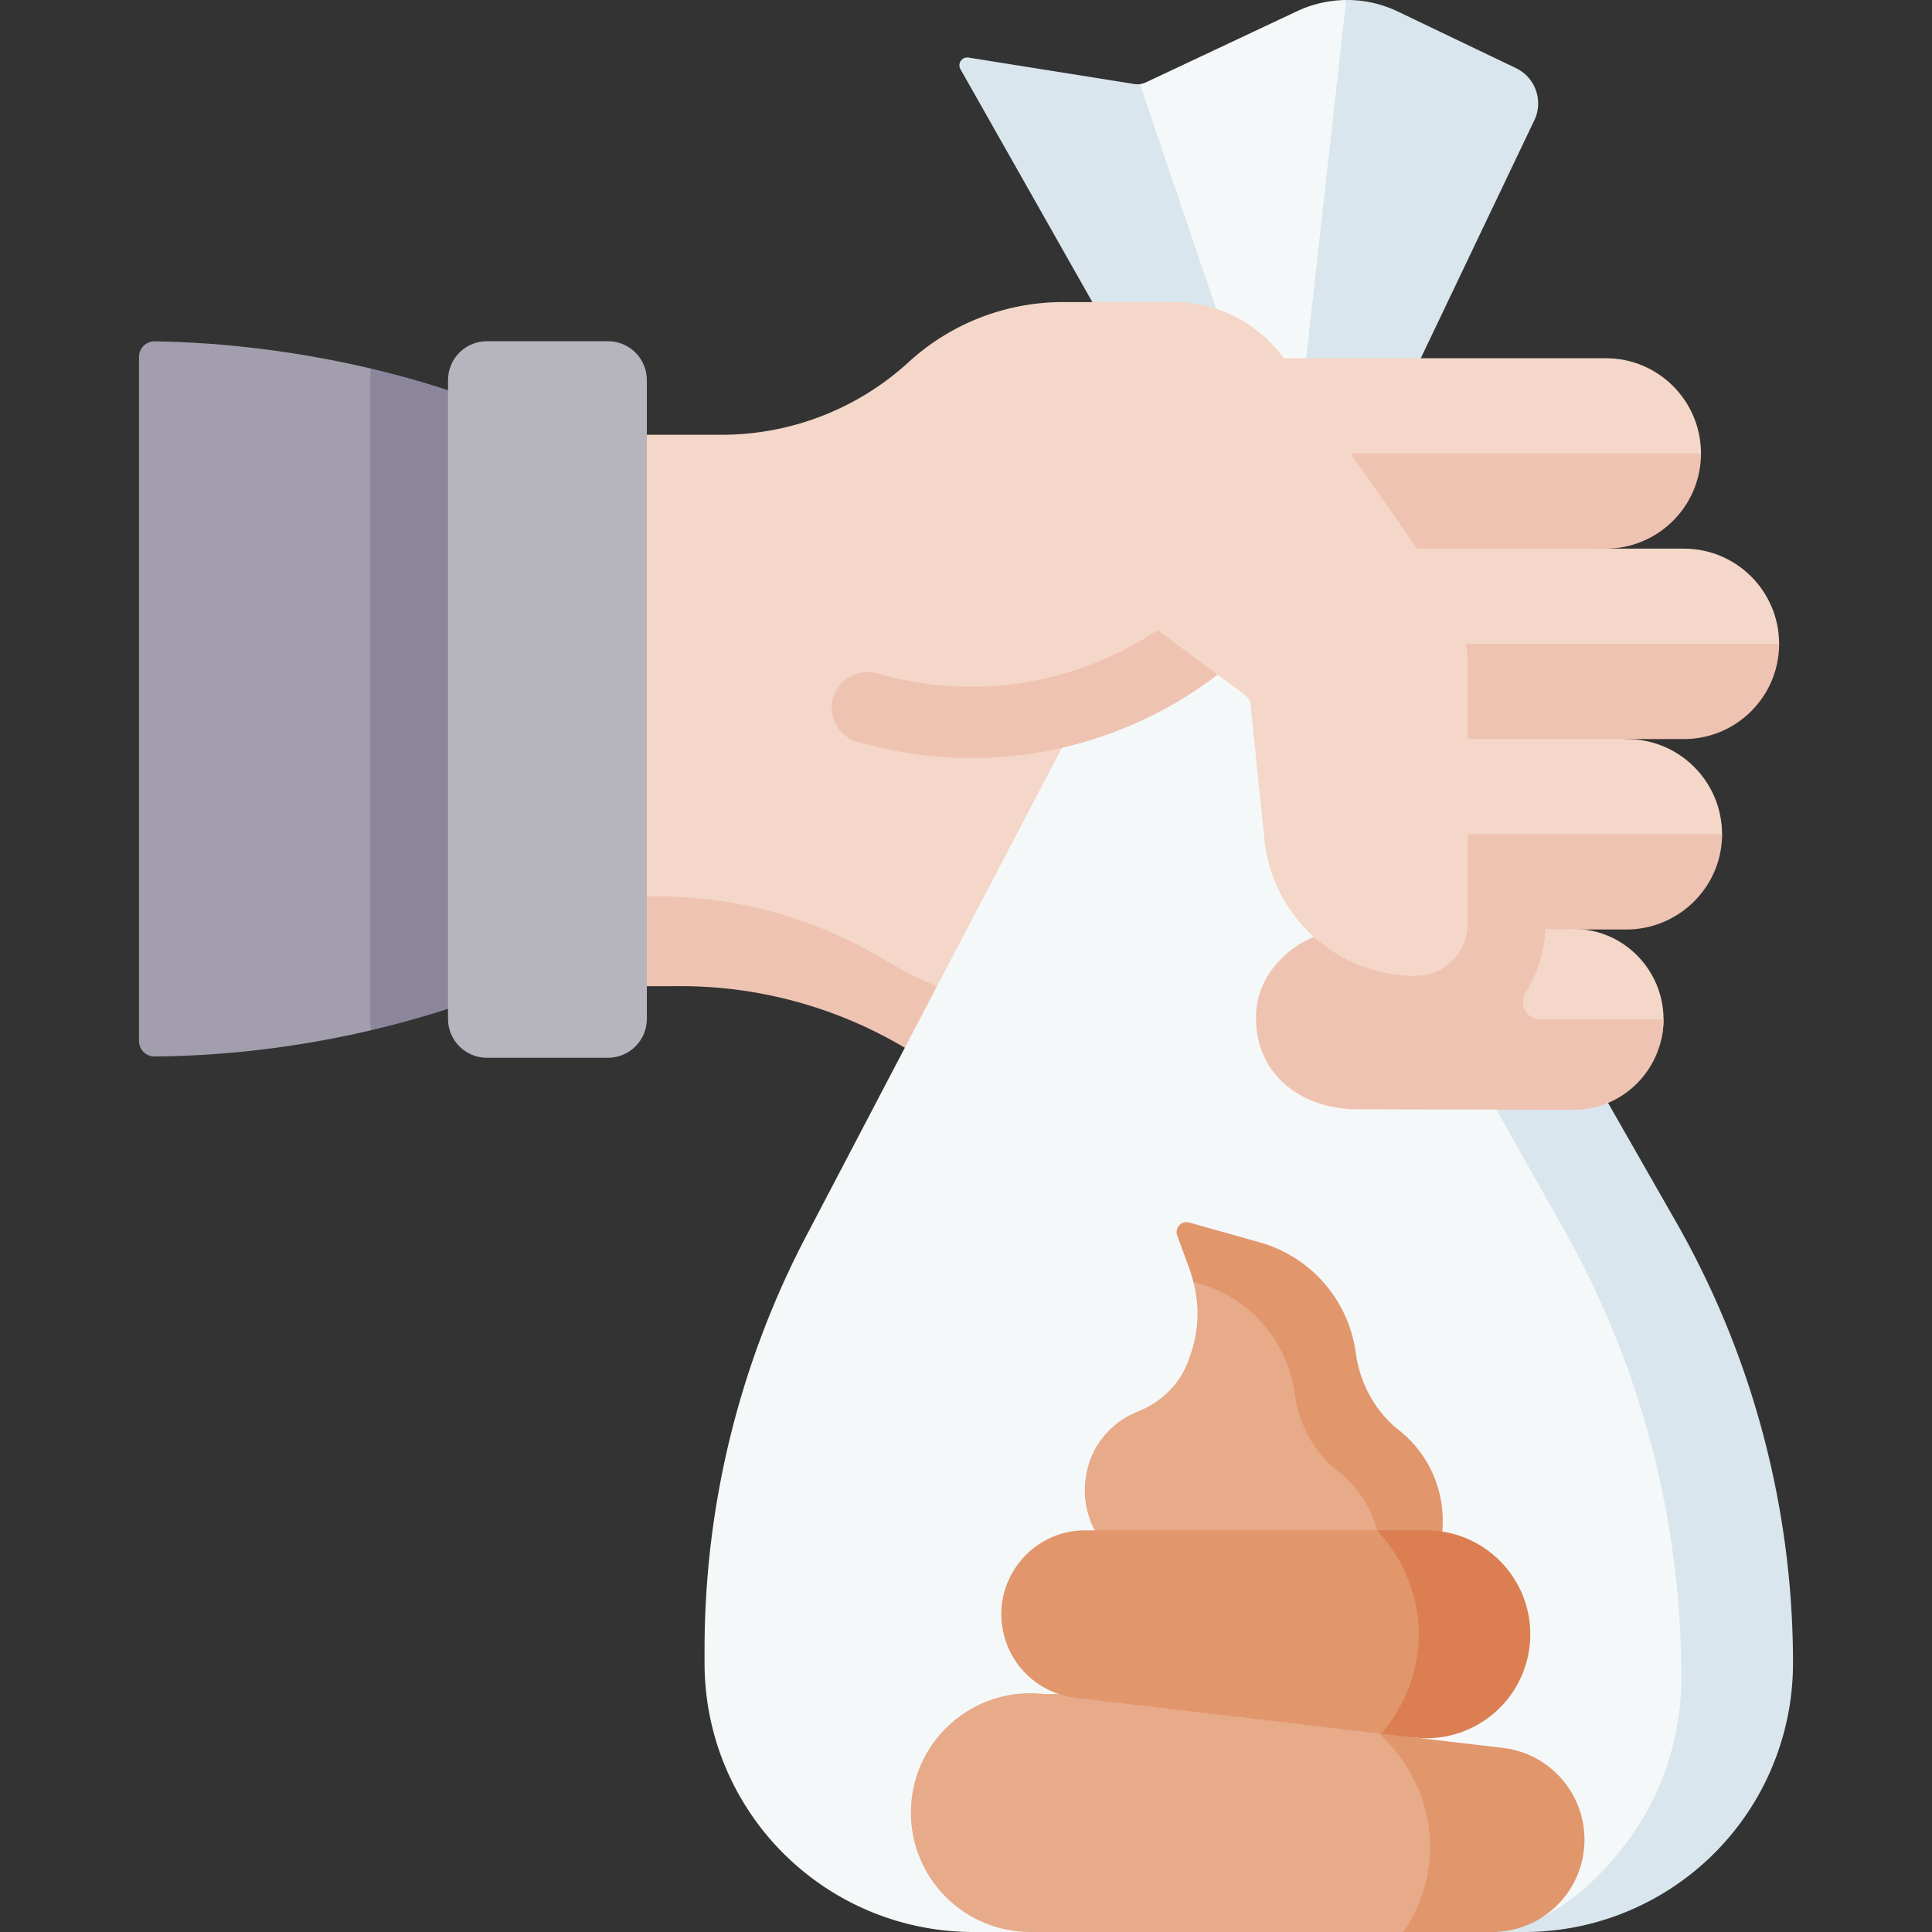 <svg xmlns="http://www.w3.org/2000/svg" viewBox="0 0 512 512"><rect x="0" y="0" width="512" height="512" fill="#333333" stroke="none"/><path d="m406.617 31.865-32.636 68.394-27.949-4.337-3.075-37.256L356.756.002a30.992 30.992 0 0 1 13.701 3.06l31.276 14.989c5.162 2.471 7.346 8.652 4.884 13.814z" fill="#dae6ed"/><path d="m356.757.001-10.724 95.92-20.027-3.101-21.444-33.864-2.457-36.672a4.976 4.976 0 0 0 1.514-.433l40.146-18.894A31.285 31.285 0 0 1 356.757.001z" fill="#f5f8f9"/><path d="m326.006 92.82-32.111-4.976-39.363-69.506c-.865-1.514.412-3.348 2.132-3.08l43.958 7.016a4.79 4.79 0 0 0 1.483.01z" fill="#dae6ed"/><path d="M410.805 158.28c-46.607 14.73-73.056-20.84-88.427-63.203l-81.572.884a73.338 73.338 0 0 1-49.533 19.254h-26.381a6.541 6.541 0 0 0-6.541 6.541V237.57l3.271 13.982a6.541 6.541 0 0 0 6.59 6.541l15.036-.018c21.008-.078 38.373 5.546 56.435 16.273a116.08 116.08 0 0 0 59.273 16.274h111.85V158.28z" fill="#f4d7c8"/><path d="m328.523 167.718-17.094-3.804c-6.211 5.681-13.202 10.267-20.823 13.504l-5.984 3.666 4.538 16.944a40.425 40.425 0 0 1 1.376 10.455v54.962c0 3.719-3.128 6.703-6.839 6.467-17.4-1.108-34.693-6.717-50.191-16.078a116.194 116.194 0 0 0-59.711-16.276l-15.448.013v17.258a6.543 6.543 0 0 0 6.588 6.538l15.041-.025a116.11 116.11 0 0 1 58.893 15.792c18.555 10.816 39.543 16.759 61.02 16.759h28.634z" fill="#efc3b1"/><path d="m371.04 195.824 65.191 130.542c20.377 35.665 34.323 73.139 34.323 114.215a71.245 71.245 0 0 1-10.152 36.654c-12.875 21.458-41.032 33.158-66.056 33.158l-113.053-5.042-8.265 6.65h-15.07a71.241 71.241 0 0 1-71.241-71.242v-3.704c0-38.723 9.526-76.852 27.738-111.025l74.789-142.786 52.501-25.459z" fill="#f5f8f9"/><path d="M475.165 440.763c0 6.459-.876 12.846-2.586 19.017a71.502 71.502 0 0 1-7.561 17.637 71.21 71.21 0 0 1-25.991 25.332A71.219 71.219 0 0 1 403.929 512h-8.509c8.458-.731 16.442-4.904 23.323-10.58 6.882-5.687 12.651-12.888 16.679-19.687a72.374 72.374 0 0 0 7.572-17.874 73.062 73.062 0 0 0 2.586-19.275c0-41.629-10.714-82.538-31.091-118.687l-73.04-129.555-21.325-28.072 21.623-10.487 29.298 38.045 73.029 127.825a236.039 236.039 0 0 1 31.091 117.11z" fill="#dae6ed"/><path d="M41.05 90.456c18.685.292 38.347 2.753 57.235 7.217 6.151 4.168 13.795 6.199 20.447 8.378l12.127 83.226-12.127 74.977c-6.677 2.159-14.1 4.578-20.447 8.785-18.661 4.38-38.089 6.786-57.329 6.945-2.276.019-4.121-1.845-4.121-4.121V94.577c0-2.313 1.902-4.157 4.215-4.121z" fill="#a29ead"/><path d="m372.115 190.953 59.016 4.906c13.935 0 25.232 11.297 25.232 25.232 0 4.484-11.297 21.962-25.232 21.962l-59.016 3.271c-13.935 0-25.232-11.297-25.232-25.232-.001-13.936 11.296-30.139 25.232-30.139zm-8.99-48.419 62.421-.41c13.935 0 25.232-16.628 25.232-21.962 0-13.935-11.297-25.232-25.232-25.232H335.95l-13.571.147c15.371 42.362 40.746 47.457 40.746 47.457z" fill="#f4d7c8"/><path d="m355.525 142.146 70.02 3.248h20.702c13.935 0 25.232 11.297 25.232 25.232 0 6.657-11.297 21.962-25.232 21.962l-85.614 3.271z" fill="#f4d7c8"/><path d="M425.546 145.394c13.935 0 25.232-11.297 25.232-25.232h-98.749l16.707 25.232zm-64.912 50.465h85.614c13.935 0 25.232-11.297 25.232-25.232H355.525zm-140.225-8.303c0-.787.1-1.586.306-2.382 1.311-5.05 6.47-8.081 11.52-6.769l2.834.736a88.653 88.653 0 0 0 80.634-19.026 9.449 9.449 0 0 1 12.426 14.236 107.536 107.536 0 0 1-97.81 23.081l-2.834-.736a9.457 9.457 0 0 1-7.076-9.14zm147.937 33.537h88.015c0 13.933-11.434 25.231-25.366 25.231h-58.88z" fill="#efc3b1"/><path d="m417.108 290.328-58.39-.139c-9.175.183-17.825-4.113-21.667-13.857 0-19.873 9.95-27.464 25.686-26.418l46.796-3.711 7.575-.017c13.114 0 23.746 10.846 23.746 23.96 0 13.115-10.632 20.182-23.746 20.182z" fill="#f4d7c8"/><path d="m130.859 189.276-12.125 78.077a260.972 260.972 0 0 1-20.449 5.685 29.143 29.143 0 0 1-.154-3.017V100.732c0-1.03.052-2.05.155-3.06a251.996 251.996 0 0 1 20.449 5.728z" fill="#8c869c"/><path d="M161.119 280.323h-32.086c-5.69 0-10.302-4.612-10.302-10.302V100.728c0-5.69 4.612-10.302 10.302-10.302h32.086c5.69 0 10.302 4.612 10.302 10.302v169.293c0 5.69-4.612 10.302-10.302 10.302z" fill="#b6b4bd"/><path d="M367.832 380.867c-6.409-5.059-9.651-11.46-10.768-19.548a35.25 35.25 0 0 0-3.423-11.012 35.33 35.33 0 0 0-21.992-18.145l-15.599-6.62c-2.063-.581-1.461 1.476-.727 3.491l3.175 8.708c.366 1.003-2.259 1.973-2.259 1.973 1.893 7.175 1.321 14.25-1.44 21.197l-.31.75c-2.388 5.771-7.161 10.091-12.961 12.408-6.193 2.474-11.15 7.594-13.078 14.244-4.187 14.438 5.814 27.921 19.623 29.125l46.044 11.401c17.844 1.556 25.345-6.082 25.345-23.994 0-9.726-4.546-18.387-11.63-23.978z" fill="#e7ab89"/><path d="M382.336 402.966c0 14.721-6.995 23.766-19.398 25.651 2.122-3.966 3.235-8.921 3.235-14.783 0-2.94-.418-5.586-1.195-8.276-.508-1.759-1.169-3.648-1.968-5.261a30.635 30.635 0 0 0-8.468-10.436c-6.408-5.058-10.333-12.506-11.445-20.593a35.356 35.356 0 0 0-3.42-11.013 35.584 35.584 0 0 0-9.086-11.394 35.385 35.385 0 0 0-12.908-6.748l-1.442-.402a31.758 31.758 0 0 0-1.082-3.595l-3.183-8.705c-.731-2.009 1.123-4.018 3.194-3.431l18.687 5.264a35.24 35.24 0 0 1 12.908 6.758 35.25 35.25 0 0 1 9.076 11.384 35.099 35.099 0 0 1 3.431 11.013c1.113 8.087 5.027 15.535 11.435 20.593a30.685 30.685 0 0 1 8.478 10.436 30.45 30.45 0 0 1 3.151 13.538z" fill="#e1966c"/><path d="M396.09 509.81 371.91 512h-98.883c-17.473 0-31.638-14.165-31.638-31.638 0-18.935 16.52-33.63 35.326-31.422l50.147-.22 39.188 10.705 31.594 7.918c12.332 1.447 16.674 9.108 16.674 21.525 0 13.519-4.708 20.942-18.228 20.942z" fill="#e7ab89"/><path d="M287.625 405.559h77.352l13.557 2.009c16.758 0 25.684 12.933 23.325 29.524-2.106 14.805-11.182 23.56-26.033 21.816l-9.777.534-81.021-9.52a22.258 22.258 0 0 1-18.689-15.602c-4.37-14.305 6.33-28.761 21.286-28.761z" fill="#e1966c"/><path d="M440.85 270.145c0 .824-.041 1.628-.124 2.431-1.216 12.002-11.332 21.531-23.622 21.531l-58.391-.134c-13.056-.334-25.656-8.413-25.837-23.818-.561-12.615 11.58-24.144 25.837-23.828l37.182-4.557 13.636 4.434a34.264 34.264 0 0 1-5.256 16.889c-1.931 3.064.323 7.053 3.944 7.053h32.631z" fill="#efc3b1"/><path d="M240.806 95.96a60.586 60.586 0 0 1 40.921-15.907h29.355a35.962 35.962 0 0 1 29.452 15.325l41.628 59.405a37.55 37.55 0 0 1 6.8 21.552v68.433c0 7.644-6.196 13.84-13.84 13.84-20.636 0-37.93-15.608-40.038-36.136l-3.656-35.601a3.922 3.922 0 0 0-1.565-2.75l-22.53-16.721z" fill="#f4d7c8"/><path d="M419.907 487.523c0 6.758-2.74 12.877-7.17 17.307S402.178 512 395.42 512h-23.509c4.502-6.603 7.077-14.32 7.077-22.571 0-11.62-5.12-22.19-13.495-30.061l7.279-.461 2.013 1.55 23.488 2.753c12.331 1.443 21.634 11.889 21.634 24.313z" fill="#e1966c"/><path d="M405.268 436.982c-1.947 13.722-13.712 23.673-27.248 23.673-1.061 0-2.143-.062-3.235-.185l-8.736-1.03c6.253-7.355 9.941-16.462 9.941-26.331 0-10.415-4.121-19.996-11.013-27.547h13.021c16.762 0 29.639 14.835 27.27 31.42z" fill="#db7f52"/></svg>